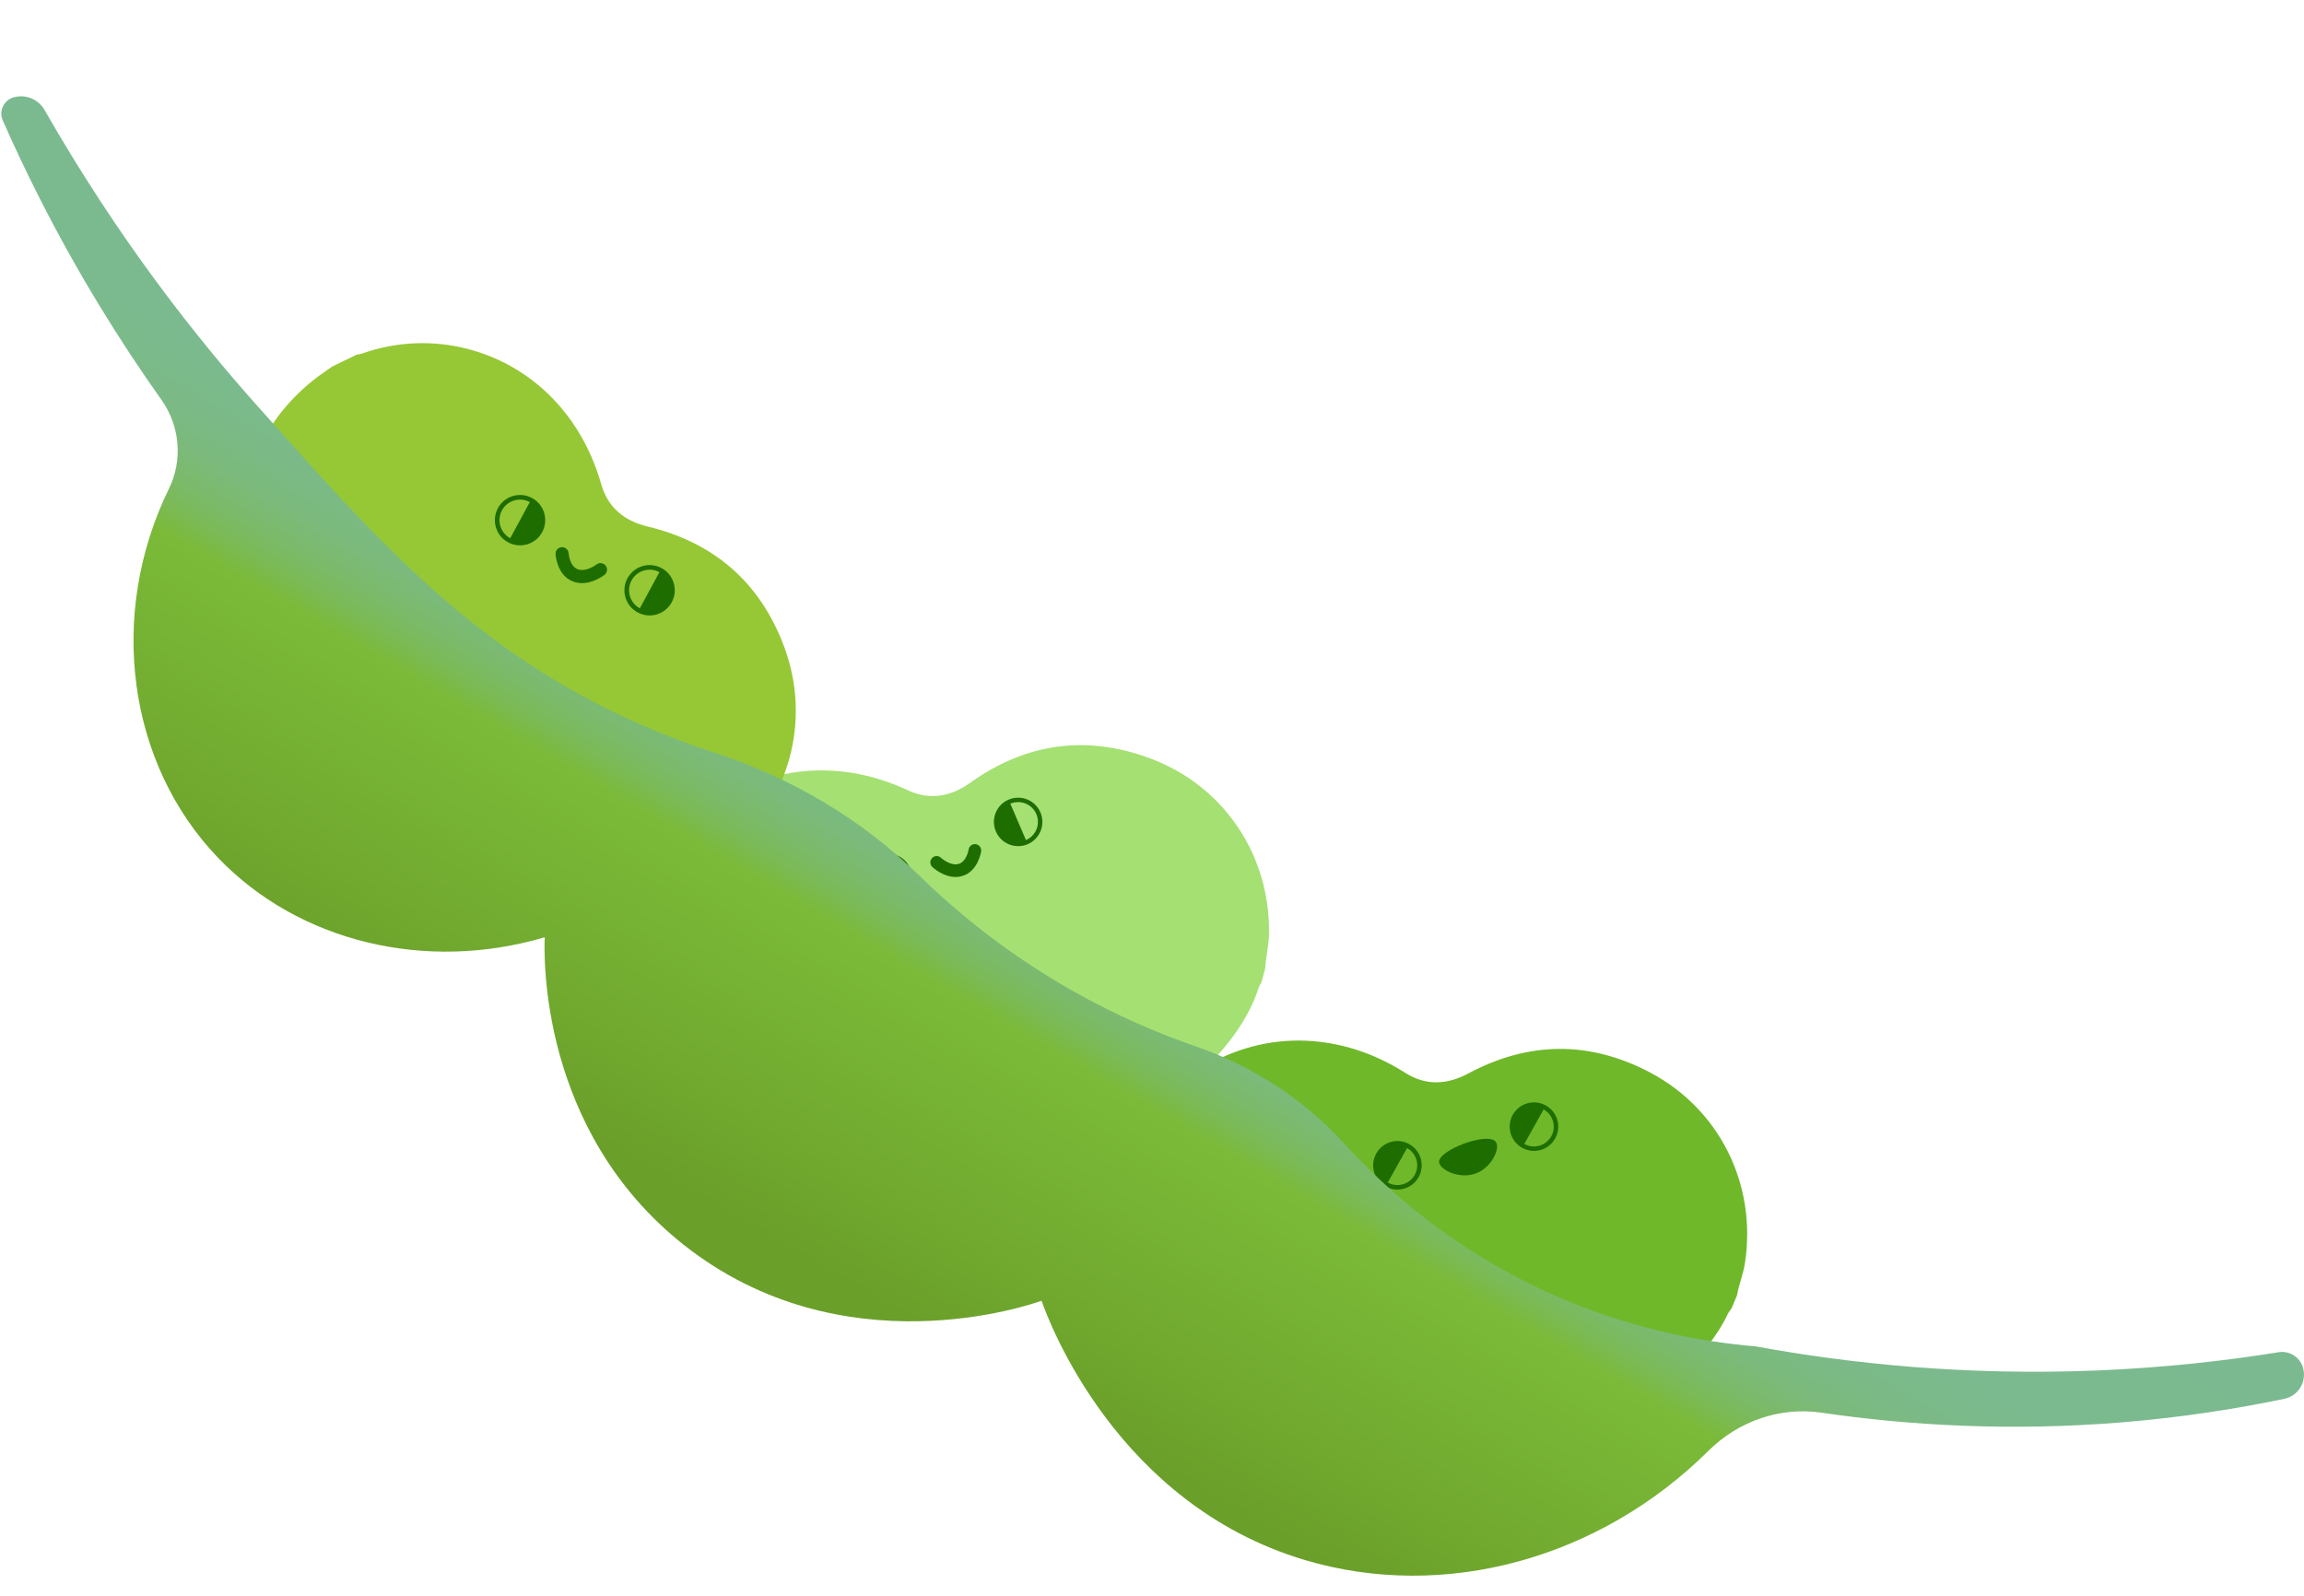 <svg width="557" height="386" viewBox="0 0 557 386" fill="none" xmlns="http://www.w3.org/2000/svg">
<path d="M272.263 281.361C273.089 279.374 273.906 277.392 274.732 275.404C275.019 274.991 275.36 274.603 275.608 274.168C284.164 258.646 301.344 249.839 318.958 251.883C326.515 252.757 333.386 255.379 339.79 259.43C344.755 262.573 349.889 262.264 354.924 259.569C369.539 251.754 384.249 251.589 398.881 259.298C415.762 268.2 424.734 286.441 421.857 305.321C421.451 308.015 420.403 310.529 419.921 313.201C419.484 314.248 419.055 315.289 418.618 316.336C418.306 316.802 417.921 317.232 417.681 317.734C415.122 323.148 411.295 327.622 406.928 331.569C398.177 339.473 388.056 345.128 376.847 348.827C357.663 355.165 338.448 354.909 319.378 348.534C305.208 343.799 292.783 336.065 282.561 325.094C272.237 314.01 268.416 300.913 271.188 285.972C271.497 284.433 271.91 282.907 272.263 281.361Z" fill="#6FB829"/>
<path d="M155.344 221.501C155.904 219.427 156.464 217.353 157.024 215.279C157.264 214.828 157.551 214.407 157.735 213.94C164.229 197.448 180.137 186.517 197.874 186.278C205.481 186.176 212.627 187.887 219.502 191.086C224.829 193.564 229.874 192.599 234.526 189.28C248.015 179.655 262.577 177.603 278.087 183.372C295.98 190.036 307.215 206.97 306.78 226.069C306.719 228.792 305.997 231.421 305.871 234.13C305.574 235.223 305.277 236.315 304.989 237.406C304.742 237.91 304.418 238.391 304.249 238.917C302.408 244.612 299.184 249.546 295.363 254.02C287.704 262.982 278.386 269.89 267.747 274.993C249.531 283.743 230.446 285.951 210.717 282.077C196.053 279.2 182.735 273.129 171.19 263.552C159.528 253.88 154.061 241.385 154.895 226.205C154.983 224.638 155.195 223.072 155.344 221.501Z" fill="#A5E072"/>
<path d="M80.356 88.595C82.294 87.657 84.229 86.73 86.157 85.79C86.649 85.672 87.156 85.611 87.631 85.447C104.346 79.551 123.025 84.398 134.823 97.64C139.882 103.314 143.275 109.849 145.36 117.128C146.978 122.783 151.012 125.963 156.568 127.304C172.684 131.188 183.771 140.85 189.565 156.338C196.247 174.219 190.815 193.801 176.105 205.995C174.006 207.739 171.552 208.911 169.419 210.594C168.4 211.089 167.384 211.576 166.366 212.071C165.827 212.207 165.254 212.28 164.743 212.496C159.234 214.834 153.388 215.637 147.516 215.672C135.725 215.759 124.407 213.246 113.576 208.552C95.03 200.516 80.851 187.552 70.857 170.106C63.422 157.151 59.292 143.104 58.958 128.107C58.624 112.964 64.481 100.638 76.492 91.326C77.745 90.378 79.069 89.512 80.356 88.595Z" fill="#96C835"/>
<path d="M128.62 120.414C125.658 118.816 121.967 119.91 120.369 122.872C118.77 125.834 119.865 129.525 122.827 131.124C125.788 132.723 129.48 131.628 131.078 128.666C132.677 125.704 131.573 122.01 128.62 120.414ZM123.354 130.132C120.942 128.828 120.047 125.809 121.351 123.397C122.655 120.985 125.674 120.09 128.086 121.394L123.354 130.132Z" fill="#1D6D00"/>
<path d="M159.939 137.362C156.977 135.763 153.285 136.858 151.687 139.82C150.088 142.782 151.183 146.473 154.145 148.072C157.107 149.67 160.798 148.576 162.397 145.614C163.992 142.661 162.9 138.961 159.939 137.362ZM154.682 147.082C152.27 145.778 151.375 142.76 152.679 140.347C153.983 137.935 157.002 137.041 159.414 138.345L154.682 147.082Z" fill="#1D6D00"/>
<path d="M137.85 140.283C134.726 138.596 134.341 134.507 134.314 133.989C134.254 133.117 134.911 132.361 135.782 132.301C136.653 132.241 137.41 132.898 137.47 133.769C137.482 133.908 137.71 137.14 139.926 137.72C141.327 138.095 143.075 137.311 144.238 136.462C144.939 135.947 145.929 136.088 146.451 136.802C146.966 137.503 146.812 138.5 146.111 139.015C145.015 139.811 142.145 141.592 139.11 140.784C138.646 140.66 138.228 140.487 137.85 140.283Z" fill="#1D6D00"/>
<path d="M243.827 193.344C246.797 192.066 250.246 193.441 251.524 196.412C252.801 199.383 251.426 202.832 248.456 204.109C245.485 205.387 242.036 204.012 240.758 201.041C239.479 198.061 240.854 194.612 243.827 193.344ZM248.025 203.113C250.447 202.074 251.577 199.262 250.535 196.831C249.496 194.409 246.684 193.279 244.253 194.32L248.025 203.113Z" fill="#1D6D00"/>
<path d="M212.325 206.859C215.295 205.581 218.744 206.957 220.022 209.927C221.299 212.898 219.924 216.347 216.954 217.624C213.983 218.902 210.534 217.527 209.256 214.556C207.979 211.585 209.354 208.136 212.325 206.859ZM216.525 216.638C218.947 215.599 220.077 212.787 219.036 210.356C217.996 207.934 215.184 206.803 212.753 207.845L216.525 216.638Z" fill="#1D6D00"/>
<path d="M233.251 211.582C236.39 210.232 237.112 206.347 237.188 205.865C237.325 205.038 236.76 204.25 235.924 204.116C235.087 203.982 234.309 204.545 234.175 205.381C234.156 205.51 233.648 208.591 231.471 208.952C230.097 209.187 228.485 208.286 227.445 207.368C226.814 206.813 225.858 206.863 225.294 207.497C224.738 208.128 224.8 209.091 225.422 209.648C226.396 210.51 228.999 212.465 231.984 211.956C232.448 211.873 232.87 211.748 233.251 211.582Z" fill="#1D6D00"/>
<path d="M347.896 280.968C348.009 282.861 353.4 285.618 357.707 283.308C360.931 281.577 362.703 277.459 361.596 276.06C359.646 273.6 347.715 278.068 347.896 280.968Z" fill="#1D6D00"/>
<path d="M340.696 276.635C337.867 275.052 334.298 276.062 332.714 278.891C331.13 281.72 332.141 285.289 334.97 286.873C337.799 288.457 341.368 287.447 342.952 284.617C344.53 281.78 343.52 278.211 340.696 276.635ZM342.01 284.085C340.721 286.387 337.805 287.22 335.497 285.923L340.163 277.578C342.474 278.861 343.299 281.783 342.01 284.085Z" fill="#1D6D00"/>
<path d="M373.709 267.285C370.88 265.702 367.311 266.712 365.727 269.541C364.143 272.37 365.153 275.939 367.983 277.523C370.812 279.107 374.381 278.096 375.965 275.267C377.54 272.444 376.538 268.869 373.709 267.285ZM375.02 274.749C373.731 277.051 370.815 277.884 368.507 276.587L373.173 268.241C375.484 269.525 376.311 272.432 375.02 274.749Z" fill="#1D6D00"/>
<path d="M556.875 331.21C556.368 328.383 553.693 326.489 550.862 326.947C537.647 329.074 523.042 330.691 507.229 331.349C475.194 332.68 447.117 329.691 424.409 325.531C411.567 324.454 393.123 321.306 373.033 311.948C351.395 301.872 335.679 288.237 324.901 276.43C315.177 265.766 302.874 257.765 289.234 253.064C279.991 249.876 269.825 245.534 259.296 239.567C243.995 230.905 231.736 220.994 222.145 211.623C208.284 198.077 191.369 188.07 172.947 182.07C167.358 180.249 161.444 178.045 155.319 175.378C113.953 157.348 89.887 129.124 62.251 98.181C47.486 81.642 28.682 57.928 10.757 26.569C9.323 24.064 6.403 22.803 3.589 23.46L3.539 23.465L3.49 23.479C0.982 24.069 -0.367 26.787 0.672 29.136C3.311 35.109 6.184 41.222 9.326 47.432C18.693 65.958 28.856 82.336 39.021 96.666C43.485 102.951 44.246 111.206 40.855 118.128C25.956 148.569 30.807 184.583 52.726 207.413C72.283 227.79 102.966 235.108 131.696 226.617C131.504 230.86 130.311 273.295 165.291 300.977C203.572 331.272 249.219 315.451 251.796 314.503C253.456 319.257 269.815 363.602 315.491 377.201C349.263 387.251 386.78 376.838 413.032 350.776C420.237 343.622 430.288 340.094 440.344 341.565C461.076 344.593 485.766 346.162 513.342 343.874C527.464 342.702 540.486 340.671 552.277 338.206C555.421 337.55 557.463 334.491 556.896 331.328L556.875 331.21Z" fill="url(#paint0_linear_2045_633)"/>
<defs>
<linearGradient id="paint0_linear_2045_633" x1="280.383" y1="177.21" x2="202.933" y2="309.777" gradientUnits="userSpaceOnUse">
<stop stop-color="#7BBA90"/>
<stop offset="0.236" stop-color="#7BBA8E"/>
<stop offset="0.323" stop-color="#7BBA87"/>
<stop offset="0.385" stop-color="#7BBA7B"/>
<stop offset="0.435" stop-color="#7BBA6A"/>
<stop offset="0.478" stop-color="#7BBA55"/>
<stop offset="0.515" stop-color="#7BBA3A"/>
<stop offset="0.518" stop-color="#7BBA38"/>
<stop offset="0.86" stop-color="#70A82E"/>
<stop offset="1" stop-color="#6A9F29"/>
</linearGradient>
</defs>
</svg>
